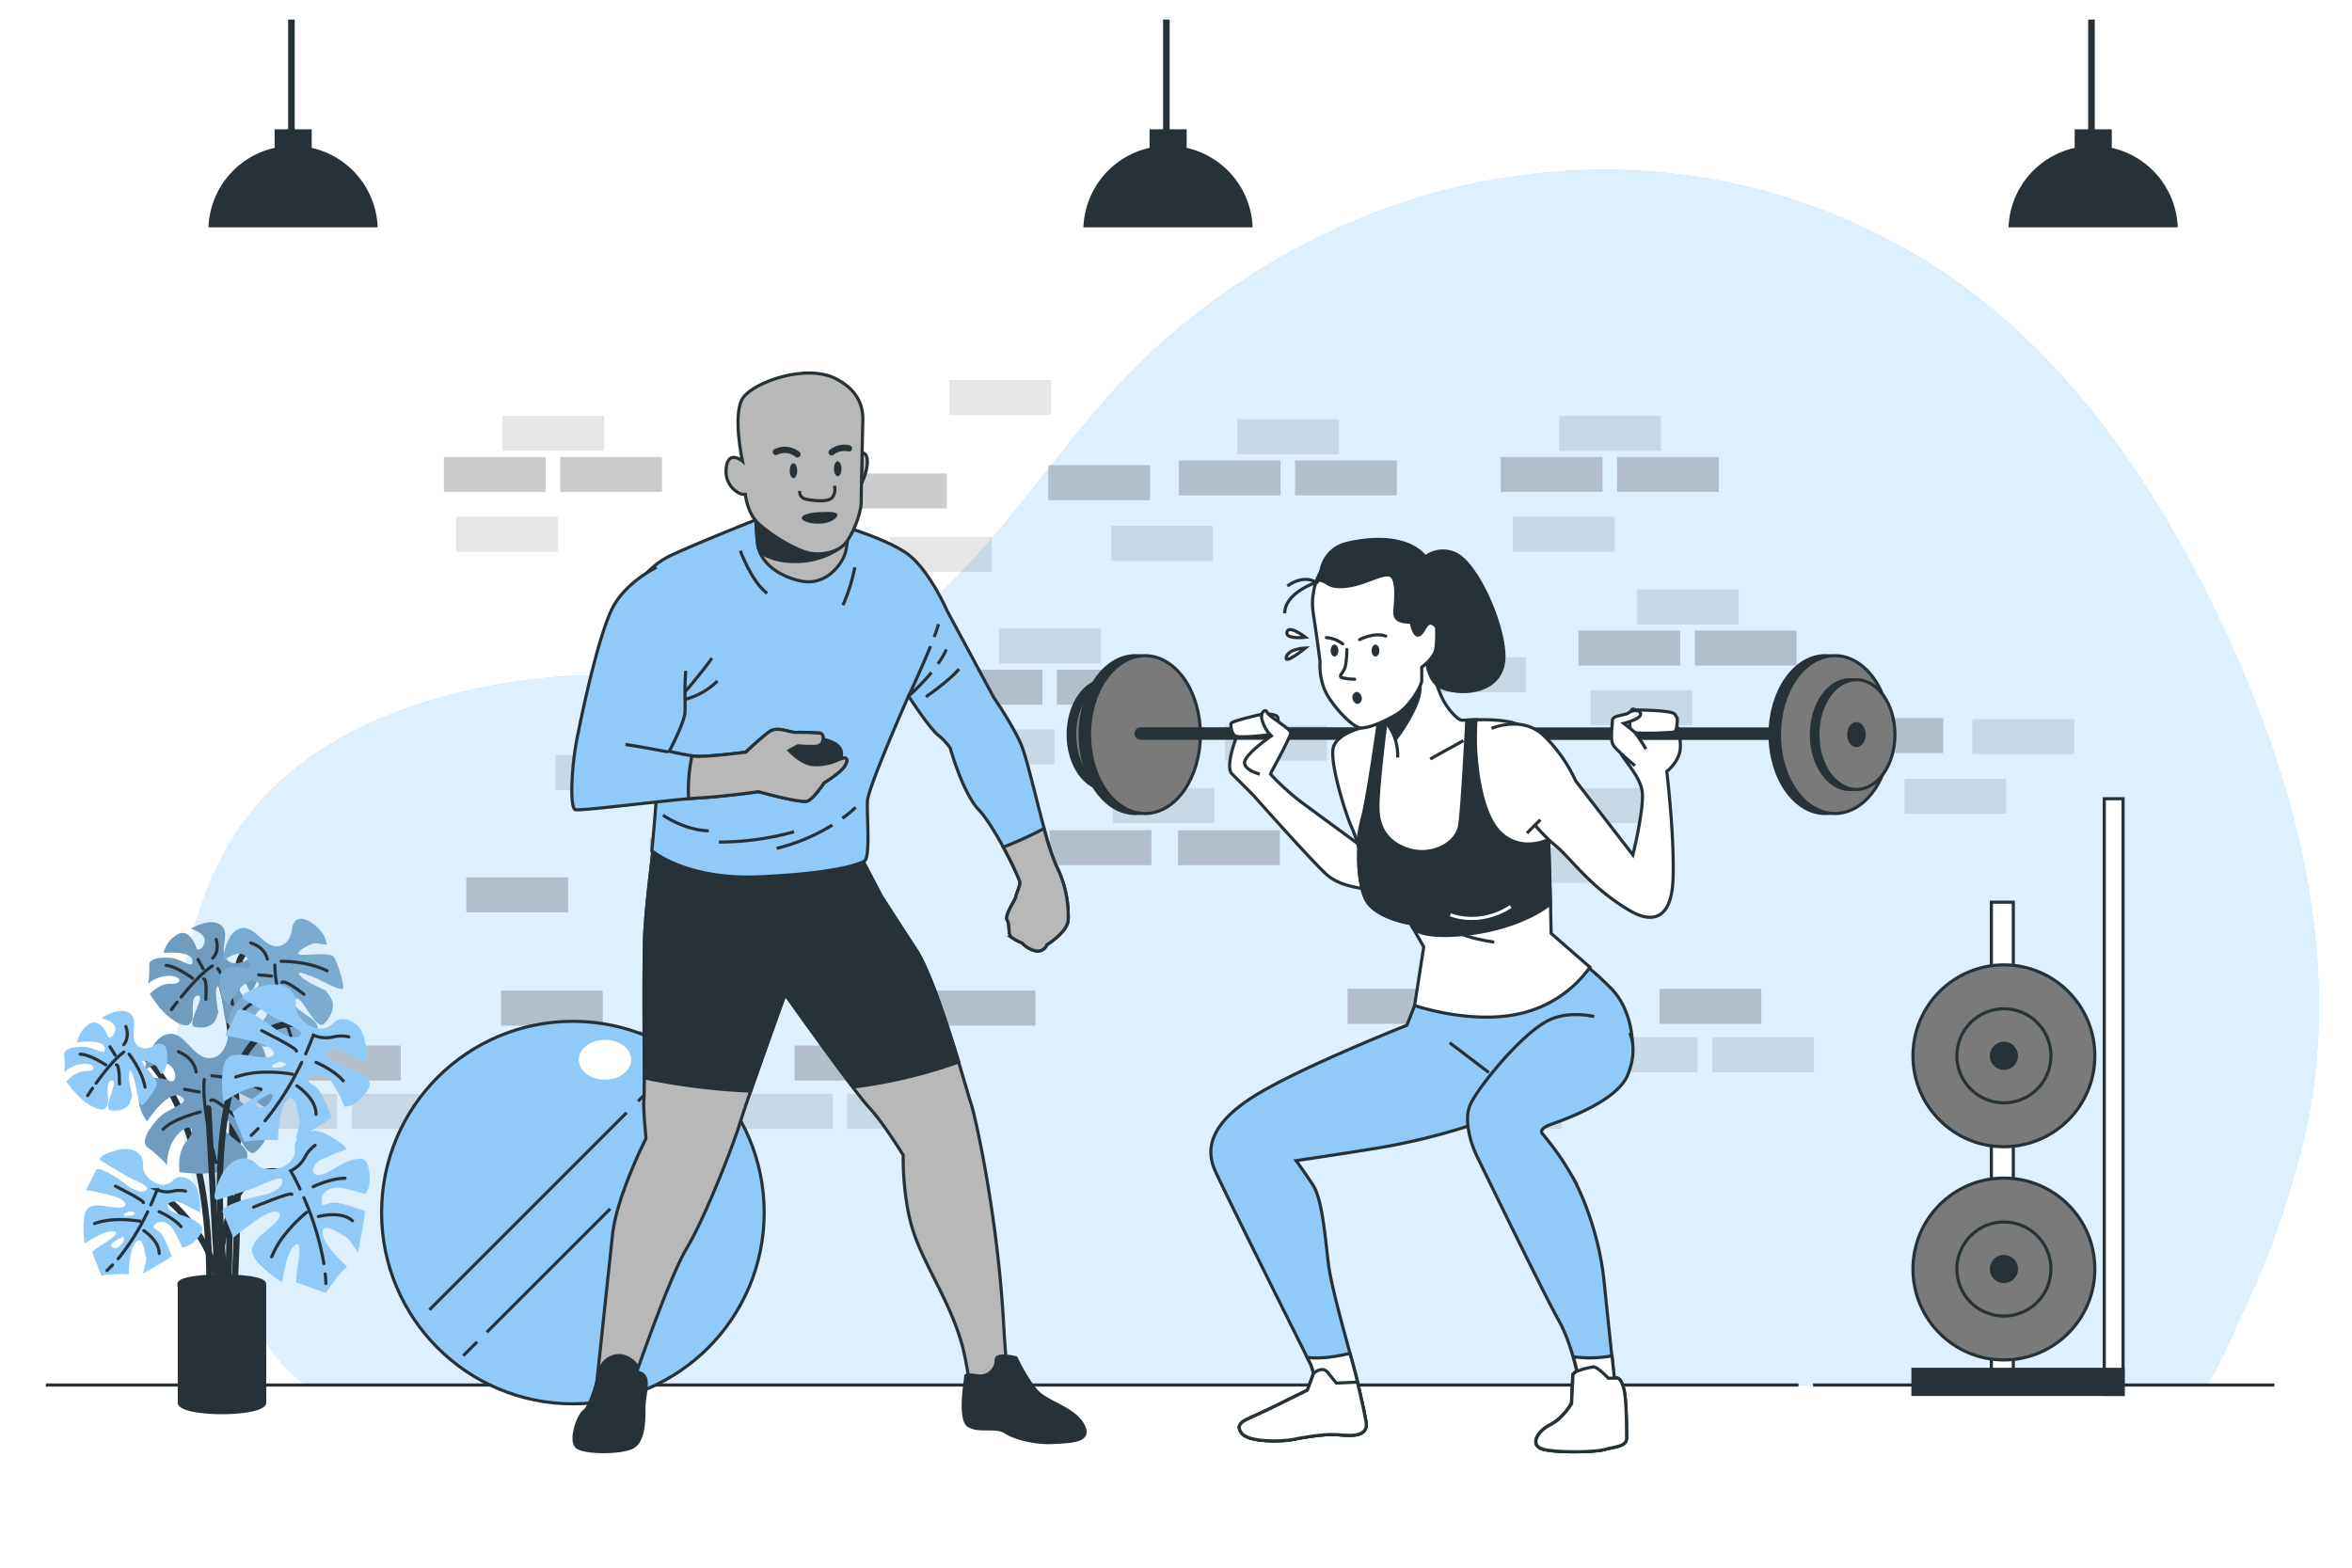 <svg class="animated" id="freepik_stories-coach" xmlns="http://www.w3.org/2000/svg" viewBox="0 0 750 500" version="1.1" xmlns:xlink="http://www.w3.org/1999/xlink" xmlns:svgjs="http://svgjs.com/svgjs"><style>svg#freepik_stories-coach:not(.animated) .animable {opacity: 0;}svg#freepik_stories-coach.animated #freepik--character-2--inject-2 {animation: 1s 1 forwards ease-in fadeIn;animation-delay: 0s;}svg#freepik_stories-coach.animated #freepik--character-1--inject-2 {animation: 1s 1 forwards cubic-bezier(.36,-0.01,.5,1.38) slideDown;animation-delay: 0s;}            @keyframes fadeIn {                0% {                    opacity: 0;                }                100% {                    opacity: 1;                }            }                    @keyframes slideDown {                0% {                    opacity: 0;                    transform: translateY(-30px);                }                100% {                    opacity: 1;                    transform: translateY(0);                }            }        </style><g id="freepik--background-simple--inject-2" class="animable" style="transform-origin: 397.967px 247.937px;"><path d="M682.21,151.9c-20-30.17-45-56.58-77.49-74.11C525.93,35.26,432.6,52.22,368,111.49c-24.39,22.35-41.48,51.34-65,74.55-11.5,11.36-24.62,21.56-40,26.94-26.48,9.25-57.55.59-85.08,2.87-41.22,3.41-87.6,18.84-107.4,58C49.69,314.9,53,369.17,74,409.53c3.34,6.42,17,32.21,25.69,32.21H702.9c2.4,0,9.71-17.77,10.62-19.64a293,293,0,0,0,20.15-54.65c14.91-57.56-.84-117.43-25.83-169.76A378,378,0,0,0,682.21,151.9Z" style="fill: rgb(144, 202, 249); transform-origin: 397.967px 247.937px;" id="els9volsu4d7" class="animable"></path><g id="el99o0risalc7"><path d="M682.21,151.9c-20-30.17-45-56.58-77.49-74.11C525.93,35.26,432.6,52.22,368,111.49c-24.39,22.35-41.48,51.34-65,74.55-11.5,11.36-24.62,21.56-40,26.94-26.48,9.25-57.55.59-85.08,2.87-41.22,3.41-87.6,18.84-107.4,58C49.69,314.9,53,369.17,74,409.53c3.34,6.42,17,32.21,25.69,32.21H702.9c2.4,0,9.71-17.77,10.62-19.64a293,293,0,0,0,20.15-54.65c14.91-57.56-.84-117.43-25.83-169.76A378,378,0,0,0,682.21,151.9Z" style="fill: rgb(255, 255, 255); opacity: 0.7; transform-origin: 397.967px 247.937px;" class="animable"></path></g></g><g id="freepik--Bricks--inject-2" class="animable" style="transform-origin: 368.24px 240.625px;"><g id="eldevr7ld33i8"><rect x="185.61" y="328.81" width="32.45" height="11.16" style="opacity: 0.2; transform-origin: 201.835px 334.39px;" class="animable"></rect></g><g id="el21sih5j195v"><rect x="429.7" y="315.39" width="32.45" height="11.16" style="opacity: 0.2; transform-origin: 445.925px 320.97px;" class="animable"></rect></g><g id="elh50hjclo5vi"><rect x="297.72" y="315.95" width="32.45" height="11.16" style="opacity: 0.2; transform-origin: 313.945px 321.53px;" class="animable"></rect></g><g id="elwo2tty2x9xg"><rect x="159.78" y="315.95" width="32.45" height="11.16" style="opacity: 0.2; transform-origin: 176.005px 321.53px;" class="animable"></rect></g><g id="elw5qas1ptksc"><rect x="529.18" y="315.39" width="32.45" height="11.16" style="opacity: 0.2; transform-origin: 545.405px 320.97px;" class="animable"></rect></g><g id="elcsqvyediqge"><rect x="455.23" y="251.02" width="32.45" height="11.16" style="opacity: 0.2; transform-origin: 471.455px 256.6px;" class="animable"></rect></g><g id="el25emoo9809q"><rect x="334.71" y="264.8" width="32.45" height="11.16" style="opacity: 0.2; transform-origin: 350.935px 270.38px;" class="animable"></rect></g><g id="el29ajvqtfunk"><rect x="207.24" y="267.43" width="32.45" height="11.16" style="opacity: 0.2; transform-origin: 223.465px 273.01px;" class="animable"></rect></g><g id="el78ger0a3q38"><rect x="243.55" y="267.43" width="32.45" height="11.16" style="opacity: 0.2; transform-origin: 259.775px 273.01px;" class="animable"></rect></g><g id="el67efd2pzfk7"><rect x="375.66" y="264.8" width="32.45" height="11.16" style="opacity: 0.2; transform-origin: 391.885px 270.38px;" class="animable"></rect></g><g id="ela2r0ifmcir"><rect x="148.69" y="279.82" width="32.45" height="11.16" style="opacity: 0.2; transform-origin: 164.915px 285.4px;" class="animable"></rect></g><g id="el1517uw63yer"><rect x="508.92" y="330.82" width="32.45" height="11.16" style="opacity: 0.1; transform-origin: 525.145px 336.4px;" class="animable"></rect></g><g id="elb0nn7eyj2l6"><rect x="546" y="330.82" width="32.45" height="11.16" style="opacity: 0.1; transform-origin: 562.225px 336.4px;" class="animable"></rect></g><g id="elyc0h96nh8vn"><rect x="253.35" y="333.46" width="32.45" height="11.16" style="opacity: 0.2; transform-origin: 269.575px 339.04px;" class="animable"></rect></g><g id="el27bvwfzmck1"><rect x="233.08" y="348.89" width="32.45" height="11.16" style="opacity: 0.1; transform-origin: 249.305px 354.47px;" class="animable"></rect></g><g id="eldprw321hp0q"><rect x="270.17" y="348.89" width="32.45" height="11.16" style="opacity: 0.1; transform-origin: 286.395px 354.47px;" class="animable"></rect></g><g id="elmg5xpfb0eu"><rect x="95.35" y="333.46" width="32.45" height="11.16" style="opacity: 0.2; transform-origin: 111.575px 339.04px;" class="animable"></rect></g><g id="elogkceuosuuc"><rect x="75.08" y="348.89" width="32.45" height="11.16" style="opacity: 0.1; transform-origin: 91.305px 354.47px;" class="animable"></rect></g><g id="elfivjzx31zpu"><rect x="112.17" y="348.89" width="32.45" height="11.16" style="opacity: 0.1; transform-origin: 128.395px 354.47px;" class="animable"></rect></g><g id="elaaycqqqr6rs"><rect x="448.61" y="333.46" width="32.45" height="11.16" style="opacity: 0.2; transform-origin: 464.835px 339.04px;" class="animable"></rect></g><g id="elyfpnhl3irw"><rect x="428.34" y="348.89" width="32.45" height="11.16" style="opacity: 0.1; transform-origin: 444.565px 354.47px;" class="animable"></rect></g><g id="el89rzkpyh7v6"><rect x="465.43" y="348.89" width="32.45" height="11.16" style="opacity: 0.1; transform-origin: 481.655px 354.47px;" class="animable"></rect></g><g id="el7bfov7u0x0k"><rect x="226.1" y="284.96" width="32.45" height="11.16" style="opacity: 0.2; transform-origin: 242.325px 290.54px;" class="animable"></rect></g><g id="elf031c2c4ihm"><rect x="205.83" y="300.39" width="32.45" height="11.16" style="opacity: 0.1; transform-origin: 222.055px 305.97px;" class="animable"></rect></g><g id="elpxjvdo4kds"><rect x="242.91" y="300.39" width="32.45" height="11.16" style="opacity: 0.1; transform-origin: 259.135px 305.97px;" class="animable"></rect></g><g id="el9xqitvj8rkw"><rect x="230.42" y="252.66" width="32.45" height="11.16" style="opacity: 0.1; transform-origin: 246.645px 258.24px;" class="animable"></rect></g><g id="eltq1uykt61jb"><rect x="177.11" y="240.84" width="32.45" height="11.16" style="opacity: 0.1; transform-origin: 193.335px 246.42px;" class="animable"></rect></g><g id="elr0it13u559c"><rect x="390.63" y="231.46" width="32.45" height="11.16" style="opacity: 0.1; transform-origin: 406.855px 237.04px;" class="animable"></rect></g><g id="el8968matmuca"><rect x="496.95" y="251.35" width="32.45" height="11.16" style="opacity: 0.1; transform-origin: 513.175px 256.93px;" class="animable"></rect></g><g id="elljpukenl82r"><rect x="475.32" y="270.38" width="32.45" height="11.16" style="opacity: 0.1; transform-origin: 491.545px 275.96px;" class="animable"></rect></g><g id="el3tx5jp9knhk"><rect x="334.26" y="148.36" width="32.45" height="11.16" style="opacity: 0.2; transform-origin: 350.485px 153.94px;" class="animable"></rect></g><g id="elshjdbbzdzwf"><rect x="283.79" y="171.23" width="32.45" height="11.16" style="opacity: 0.1; transform-origin: 300.015px 176.81px;" class="animable"></rect></g><g id="el526yi8bce9t"><rect x="354.35" y="167.73" width="32.45" height="11.16" style="opacity: 0.1; transform-origin: 370.575px 173.31px;" class="animable"></rect></g><g id="el8gfokh7mw7l"><rect x="354.8" y="251.35" width="32.45" height="11.16" style="opacity: 0.1; transform-origin: 371.025px 256.93px;" class="animable"></rect></g><g id="elx91zrd7hnt"><rect x="337.03" y="213.6" width="32.45" height="11.16" style="opacity: 0.2; transform-origin: 353.255px 219.18px;" class="animable"></rect></g><g id="elf2roxe5ounw"><rect x="299.95" y="213.6" width="32.45" height="11.16" style="opacity: 0.2; transform-origin: 316.175px 219.18px;" class="animable"></rect></g><g id="elujhk85ciz2t"><rect x="318.59" y="200.47" width="32.45" height="11.16" style="opacity: 0.1; transform-origin: 334.815px 206.05px;" class="animable"></rect></g><g id="el7s8r55zeiyd"><rect x="269.44" y="151.02" width="32.45" height="11.16" style="opacity: 0.2; transform-origin: 285.665px 156.6px;" class="animable"></rect></g><g id="el9w8eujc932"><rect x="412.96" y="146.84" width="32.45" height="11.16" style="opacity: 0.2; transform-origin: 429.185px 152.42px;" class="animable"></rect></g><g id="elu0dkqvawxc"><rect x="375.88" y="146.84" width="32.45" height="11.16" style="opacity: 0.2; transform-origin: 392.105px 152.42px;" class="animable"></rect></g><g id="ely6q72bvzfu"><rect x="394.52" y="133.71" width="32.45" height="11.16" style="opacity: 0.1; transform-origin: 410.745px 139.29px;" class="animable"></rect></g><g id="elofrn39monns"><rect x="302.74" y="121.2" width="32.45" height="11.16" style="opacity: 0.1; transform-origin: 318.965px 126.78px;" class="animable"></rect></g><g id="elxno19mx5jo"><rect x="303.81" y="232.64" width="32.45" height="11.16" style="opacity: 0.1; transform-origin: 320.035px 238.22px;" class="animable"></rect></g><g id="el4sayxrvx8n4"><rect x="540.42" y="201.11" width="32.45" height="11.16" style="opacity: 0.2; transform-origin: 556.645px 206.69px;" class="animable"></rect></g><g id="eljr2xnq1432e"><rect x="503.33" y="201.11" width="32.45" height="11.16" style="opacity: 0.2; transform-origin: 519.555px 206.69px;" class="animable"></rect></g><g id="elsgttd9ftnhi"><rect x="521.98" y="187.98" width="32.45" height="11.16" style="opacity: 0.1; transform-origin: 538.205px 193.56px;" class="animable"></rect></g><g id="elei91dlimyww"><rect x="507.2" y="220.14" width="32.45" height="11.16" style="opacity: 0.1; transform-origin: 523.425px 225.72px;" class="animable"></rect></g><g id="elv9otjio6ds"><rect x="587.23" y="229.02" width="32.45" height="11.16" style="opacity: 0.2; transform-origin: 603.455px 234.6px;" class="animable"></rect></g><g id="elbb3iujtth9u"><rect x="628.95" y="229.35" width="32.45" height="11.16" style="opacity: 0.1; transform-origin: 645.175px 234.93px;" class="animable"></rect></g><g id="ellno7oo80rfp"><rect x="607.32" y="248.38" width="32.45" height="11.16" style="opacity: 0.1; transform-origin: 623.545px 253.96px;" class="animable"></rect></g><g id="el0ixu1j7dn0g"><rect x="515.64" y="145.74" width="32.45" height="11.16" style="opacity: 0.2; transform-origin: 531.865px 151.32px;" class="animable"></rect></g><g id="elz9x3jz68nu"><rect x="478.55" y="145.74" width="32.45" height="11.16" style="opacity: 0.2; transform-origin: 494.775px 151.32px;" class="animable"></rect></g><g id="elr8whggdz6rn"><rect x="497.2" y="132.61" width="32.45" height="11.16" style="opacity: 0.1; transform-origin: 513.425px 138.19px;" class="animable"></rect></g><g id="el7a5s7q3ai1r"><rect x="482.42" y="164.78" width="32.45" height="11.16" style="opacity: 0.1; transform-origin: 498.645px 170.36px;" class="animable"></rect></g><g id="ell7m29uc3ajc"><rect x="178.64" y="145.74" width="32.45" height="11.16" style="opacity: 0.2; transform-origin: 194.865px 151.32px;" class="animable"></rect></g><g id="elc9wpc7wre0g"><rect x="141.55" y="145.74" width="32.45" height="11.16" style="opacity: 0.2; transform-origin: 157.775px 151.32px;" class="animable"></rect></g><g id="elvzfzbpxqul"><rect x="160.2" y="132.61" width="32.45" height="11.16" style="opacity: 0.1; transform-origin: 176.425px 138.19px;" class="animable"></rect></g><g id="elgr3fbal7e0q"><rect x="145.42" y="164.78" width="32.45" height="11.16" style="opacity: 0.1; transform-origin: 161.645px 170.36px;" class="animable"></rect></g><g id="elcpnfq0h9bcj"><rect x="438.66" y="192.24" width="32.45" height="11.16" style="opacity: 0.2; transform-origin: 454.885px 197.82px;" class="animable"></rect></g><g id="elm559jrgoq5"><rect x="454.11" y="209.64" width="32.45" height="11.16" style="opacity: 0.1; transform-origin: 470.335px 215.22px;" class="animable"></rect></g></g><g id="freepik--Floor--inject-2" class="animable" style="transform-origin: 369.935px 441.74px;"><line x1="578.15" y1="441.74" x2="725.24" y2="441.74" style="fill: none; stroke: rgb(38, 50, 56); stroke-miterlimit: 10; transform-origin: 651.695px 441.74px;" id="elvos0jcyok9" class="animable"></line><line x1="14.63" y1="441.74" x2="573.5" y2="441.74" style="fill: none; stroke: rgb(38, 50, 56); stroke-miterlimit: 10; transform-origin: 294.065px 441.74px;" id="el5xwzyebv7wg" class="animable"></line></g><g id="freepik--Ball--inject-2" class="animable" style="transform-origin: 182.68px 386.74px;"><circle cx="182.68" cy="386.74" r="61" style="fill: rgb(144, 202, 249); stroke: rgb(38, 50, 56); stroke-miterlimit: 10; transform-origin: 182.68px 386.74px;" id="el1ywqejnny9n" class="animable"></circle><line x1="199.83" y1="354.86" x2="136.94" y2="417.75" style="fill: none; stroke: rgb(38, 50, 56); stroke-miterlimit: 10; transform-origin: 168.385px 386.305px;" id="el45j30mqqpuj" class="animable"></line><line x1="215.52" y1="339.17" x2="203.46" y2="351.23" style="fill: none; stroke: rgb(38, 50, 56); stroke-miterlimit: 10; transform-origin: 209.49px 345.2px;" id="elbgc1kn6iy7k" class="animable"></line><line x1="152.14" y1="427.97" x2="147.73" y2="432.39" style="fill: none; stroke: rgb(38, 50, 56); stroke-miterlimit: 10; transform-origin: 149.935px 430.18px;" id="elbjutoy4lyo" class="animable"></line><line x1="194.59" y1="385.53" x2="155.23" y2="424.89" style="fill: none; stroke: rgb(38, 50, 56); stroke-miterlimit: 10; transform-origin: 174.91px 405.21px;" id="eltvf34zuf1j" class="animable"></line><line x1="229.38" y1="350.73" x2="197.85" y2="382.26" style="fill: none; stroke: rgb(38, 50, 56); stroke-miterlimit: 10; transform-origin: 213.615px 366.495px;" id="elg7npxx3vkq6" class="animable"></line><path d="M201.26,338c0,3.51-3.74,6.35-8.34,6.35s-8.35-2.84-8.35-6.35,3.74-6.35,8.35-6.35S201.26,334.47,201.26,338Z" style="fill: rgb(255, 255, 255); transform-origin: 192.915px 338px;" id="elown69lza5b" class="animable"></path></g><g id="freepik--Plant--inject-2" class="animable" style="transform-origin: 69.177px 371.538px;"><path d="M87.07,303.49S76.34,297.54,75.55,311s-2.78,101.28-2.78,101.28" style="fill: none; stroke: rgb(38, 50, 56); stroke-linecap: round; stroke-miterlimit: 10; stroke-width: 2px; transform-origin: 79.92px 357.23px;" id="ella3op78w6c" class="animable"></path><path d="M70,312.23s8.75,19.46,4.77,98.9" style="fill: none; stroke: rgb(38, 50, 56); stroke-linecap: round; stroke-miterlimit: 10; stroke-width: 2px; transform-origin: 72.904px 361.68px;" id="elscid3gegegp" class="animable"></path><path d="M78.57,306.21s-4.1,2.63-6.43-.38,1.58-8.52-1.87-10.87-9.41,1.24-9.41,1.24,4.59,1.34,4.44,3.85S63,303.5,62.65,302.4s-2.48-6.6-6.2-4.31a9.18,9.18,0,0,0-4.29,5.85s8.66-.93,9.19,2.33-3.56-.57-7.13-.78-6.84.32-6.61,2.48a28.2,28.2,0,0,1-.34,5.72,10.67,10.67,0,0,1,7-2.46c3.93.24,3.78,2.74.21,2.53S47.8,317,47.8,317s3.26,5.58,7.4,8.33,5.64,1.77,6.12-.35-.63-7.57,1.88-7.43-4.15,9.45-1,10,5.76-.37,6.6-2.48l.84-2.1s-1.11-5.45-.63-7.57,1.08.06,1.64,2.61.93,8.66,2,8.37,4.59-4.75,5.41-6.5-4.61-7.09-4.54-8.16,4.25,1,4.9,2.08a28.57,28.57,0,0,1,1.28,2.59s2.61-1.64,2.55-6.67S78.57,306.21,78.57,306.21Z" style="fill: rgb(144, 202, 249); transform-origin: 64.76px 310.934px;" id="eldygxx90or6g" class="animable"></path><g id="el73wa6515fzj"><path d="M78.57,306.21s-4.1,2.63-6.43-.38,1.58-8.52-1.87-10.87-9.41,1.24-9.41,1.24,4.59,1.34,4.44,3.85S63,303.5,62.65,302.4s-2.48-6.6-6.2-4.31a9.18,9.18,0,0,0-4.29,5.85s8.66-.93,9.19,2.33-3.56-.57-7.13-.78-6.84.32-6.61,2.48a28.2,28.2,0,0,1-.34,5.72,10.67,10.67,0,0,1,7-2.46c3.93.24,3.78,2.74.21,2.53S47.8,317,47.8,317s3.26,5.58,7.4,8.33,5.64,1.77,6.12-.35-.63-7.57,1.88-7.43-4.15,9.45-1,10,5.76-.37,6.6-2.48l.84-2.1s-1.11-5.45-.63-7.57,1.08.06,1.64,2.61.93,8.66,2,8.37,4.59-4.75,5.41-6.5-4.61-7.09-4.54-8.16,4.25,1,4.9,2.08a28.57,28.57,0,0,1,1.28,2.59s2.61-1.64,2.55-6.67S78.57,306.21,78.57,306.21Z" style="fill: rgb(38, 50, 56); opacity: 0.3; transform-origin: 64.76px 310.934px;" class="animable"></path></g><path d="M57.78,318c2.67-3.31,6.61-7.78,9.92-9.92" style="fill: none; stroke: rgb(38, 50, 56); stroke-linecap: round; stroke-miterlimit: 10; transform-origin: 62.74px 313.04px;" id="elvxsy1h1kexi" class="animable"></path><path d="M54.68,322s.68-.95,1.8-2.38" style="fill: none; stroke: rgb(38, 50, 56); stroke-linecap: round; stroke-miterlimit: 10; transform-origin: 55.58px 320.81px;" id="ela5rdk90quzf" class="animable"></path><path d="M69.44,308.9s4,5.62,4.71,11.4" style="fill: none; stroke: rgb(38, 50, 56); stroke-linecap: round; stroke-miterlimit: 10; transform-origin: 71.795px 314.6px;" id="elnvhzk2aman" class="animable"></path><path d="M64.94,312.23s1.12-.66.7,6.49" style="fill: none; stroke: rgb(38, 50, 56); stroke-linecap: round; stroke-miterlimit: 10; transform-origin: 65.337px 315.467px;" id="elmzjnhz5xlhh" class="animable"></path><path d="M67.85,305.58s2.27-2,1.07-6" style="fill: none; stroke: rgb(38, 50, 56); stroke-linecap: round; stroke-miterlimit: 10; transform-origin: 68.56px 302.58px;" id="elio1ov0drfo9" class="animable"></path><line x1="64.77" y1="308.99" x2="63.16" y2="306.02" style="fill: none; stroke: rgb(38, 50, 56); stroke-linecap: round; stroke-miterlimit: 10; transform-origin: 63.965px 307.505px;" id="eloox2nwnrpq" class="animable"></line><path d="M61.37,312s-5.16-3.89-8.37-4.08" style="fill: none; stroke: rgb(38, 50, 56); stroke-linecap: round; stroke-miterlimit: 10; transform-origin: 57.185px 309.96px;" id="elpm80ynfs9nl" class="animable"></path><path d="M93.19,295.61s-.16,5.9-4.76,6.19-7.46-7.39-12.17-5.54-5.16,10.26-5.16,10.26,4.47-3.67,6.87-1.82,1.85,4.71.56,4.26-8.31-2-8.55,3.27a11.17,11.17,0,0,0,2.93,8.28s5-9.3,8.6-7.61-3,3.17-5.64,6.61-4.34,7.06-2,8.3a34.31,34.31,0,0,1,5.5,4.24,12.91,12.91,0,0,1,2.28-8.65c2.92-3.78,5.32-1.92,2.67,1.51S83,333.75,83,333.75s7.81.53,13.39-1.74,5.61-4.43,3.81-6.37-8-4.53-6.15-6.93,6.63,10.58,9.35,7.76,3.55-6,2-8.31l-1.53-2.27s-6.21-2.6-8-4.53.79-1,3.73.13,9.3,5,9.76,3.69-1.64-7.83-2.83-9.85-10.23-.22-11.26-1,3.86-3.59,5.42-3.49a34.7,34.7,0,0,1,3.47.48s.13-3.73-4.94-7.09S93.19,295.61,93.19,295.61Z" style="fill: rgb(144, 202, 249); transform-origin: 89.691px 313.415px;" id="elmkres4c6cvq" class="animable"></path><g id="el7i8v96291kd"><path d="M93.19,295.61s-.16,5.9-4.76,6.19-7.46-7.39-12.17-5.54-5.16,10.26-5.16,10.26,4.47-3.67,6.87-1.82,1.85,4.71.56,4.26-8.31-2-8.55,3.27a11.17,11.17,0,0,0,2.93,8.28s5-9.3,8.6-7.61-3,3.17-5.64,6.61-4.34,7.06-2,8.3a34.31,34.31,0,0,1,5.5,4.24,12.91,12.91,0,0,1,2.28-8.65c2.92-3.78,5.32-1.92,2.67,1.51S83,333.75,83,333.75s7.81.53,13.39-1.74,5.61-4.43,3.81-6.37-8-4.53-6.15-6.93,6.63,10.58,9.35,7.76,3.55-6,2-8.31l-1.53-2.27s-6.21-2.6-8-4.53.79-1,3.73.13,9.3,5,9.76,3.69-1.64-7.83-2.83-9.85-10.23-.22-11.26-1,3.86-3.59,5.42-3.49a34.7,34.7,0,0,1,3.47.48s.13-3.73-4.94-7.09S93.19,295.61,93.19,295.61Z" style="fill: rgb(38, 50, 56); opacity: 0.2; transform-origin: 89.691px 313.415px;" class="animable"></path></g><path d="M90.82,324.47c-1.49-4.93-3.28-11.93-3.17-16.69" style="fill: none; stroke: rgb(38, 50, 56); stroke-linecap: round; stroke-miterlimit: 10; transform-origin: 89.233px 316.125px;" id="el1y5z2ywlzys" class="animable"></path><path d="M92.74,330.32s-.49-1.34-1.17-3.43" style="fill: none; stroke: rgb(38, 50, 56); stroke-linecap: round; stroke-miterlimit: 10; transform-origin: 92.155px 328.605px;" id="elguo2uhw6ql" class="animable"></path><path d="M89.66,306.59s8.34-.15,14.63,3.05" style="fill: none; stroke: rgb(38, 50, 56); stroke-linecap: round; stroke-miterlimit: 10; transform-origin: 96.975px 308.114px;" id="elzdxbmufcgno" class="animable"></path><path d="M89.92,313.36s.11-1.56,7,3.74" style="fill: none; stroke: rgb(38, 50, 56); stroke-linecap: round; stroke-miterlimit: 10; transform-origin: 93.42px 315.123px;" id="elqotyiiutxq" class="animable"></path><path d="M85.25,305.92s-.48-3.65-5.31-5.19" style="fill: none; stroke: rgb(38, 50, 56); stroke-linecap: round; stroke-miterlimit: 10; transform-origin: 82.595px 303.325px;" id="elhgf6868zz6d" class="animable"></path><line x1="86.56" y1="311.32" x2="82.49" y2="310.92" style="fill: none; stroke: rgb(38, 50, 56); stroke-linecap: round; stroke-miterlimit: 10; transform-origin: 84.525px 311.12px;" id="elp6z7g0wagd9" class="animable"></line><path d="M87.27,316.8s-7.4,2.5-9.79,5.59" style="fill: none; stroke: rgb(38, 50, 56); stroke-linecap: round; stroke-miterlimit: 10; transform-origin: 82.375px 319.595px;" id="el1lx3tdtx4du" class="animable"></path><path d="M43.78,334.87s23.43,15.49,23,75.46" style="fill: none; stroke: rgb(38, 50, 56); stroke-linecap: round; stroke-miterlimit: 10; stroke-width: 2px; transform-origin: 55.283px 372.6px;" id="el7qhnl7sampi" class="animable"></path><path d="M72.67,330.78s-.75,6.79-6.09,6.69-7.9-9.23-13.51-7.55-6.93,11.35-6.93,11.35,5.51-3.81,8.11-1.45,1.69,5.61.23,5-9.39-3.11-10.17,3a12.92,12.92,0,0,0,2.6,9.83s6.63-10.27,10.65-8-3.76,3.38-7.14,7.1-5.68,7.73-3.11,9.39a39.19,39.19,0,0,1,5.95,5.41s-.27-5.68,3.45-9.77,6.31-1.72,2.93,2-2.36,10.07-2.36,10.07,9,1.35,15.6-.74,6.9-4.59,5-7-8.82-6-6.45-8.59,6.65,12.84,10.06,9.84,4.67-6.62,3.12-9.39l-1.56-2.77s-6.92-3.59-8.81-6,1-1.11,4.29.51,10.27,6.63,10.91,5.18-1.15-9.2-2.33-11.63S75.33,342,74.22,341s4.8-3.79,6.59-3.51a38.59,38.59,0,0,1,4,.88s.51-4.3-5-8.66S72.67,330.78,72.67,330.78Z" style="fill: rgb(144, 202, 249); transform-origin: 66.874px 351.147px;" id="elm0p7u6q82rr" class="animable"></path><g id="elxh1r3wc6stm"><path d="M72.67,330.78s-.75,6.79-6.09,6.69-7.9-9.23-13.51-7.55-6.93,11.35-6.93,11.35,5.51-3.81,8.11-1.45,1.69,5.61.23,5-9.39-3.11-10.17,3a12.92,12.92,0,0,0,2.6,9.83s6.63-10.27,10.65-8-3.76,3.38-7.14,7.1-5.68,7.73-3.11,9.39a39.19,39.19,0,0,1,5.95,5.41s-.27-5.68,3.45-9.77,6.31-1.72,2.93,2-2.36,10.07-2.36,10.07,9,1.35,15.6-.74,6.9-4.59,5-7-8.82-6-6.45-8.59,6.65,12.84,10.06,9.84,4.67-6.62,3.12-9.39l-1.56-2.77s-6.92-3.59-8.81-6,1-1.11,4.29.51,10.27,6.63,10.91,5.18-1.15-9.2-2.33-11.63S75.33,342,74.22,341s4.8-3.79,6.59-3.51a38.59,38.59,0,0,1,4,.88s.51-4.3-5-8.66S72.67,330.78,72.67,330.78Z" style="fill: rgb(38, 50, 56); opacity: 0.3; transform-origin: 66.874px 351.147px;" class="animable"></path></g><path d="M67.21,363.85C66,358,64.55,349.78,65.13,344.29" style="fill: none; stroke: rgb(38, 50, 56); stroke-linecap: round; stroke-miterlimit: 10; transform-origin: 66.104px 354.07px;" id="el87u63b11o5x" class="animable"></path><path d="M68.87,370.78s-.44-1.59-1-4.07" style="fill: none; stroke: rgb(38, 50, 56); stroke-linecap: round; stroke-miterlimit: 10; transform-origin: 68.37px 368.745px;" id="el82ns1vbwqi" class="animable"></path><path d="M67.56,343.11s9.63.61,16.59,4.9" style="fill: none; stroke: rgb(38, 50, 56); stroke-linecap: round; stroke-miterlimit: 10; transform-origin: 75.855px 345.56px;" id="el4gcd013azvv" class="animable"></path><path d="M67.22,351s.27-1.79,7.7,5" style="fill: none; stroke: rgb(38, 50, 56); stroke-linecap: round; stroke-miterlimit: 10; transform-origin: 71.07px 353.393px;" id="elovahl8qdlse" class="animable"></path><path d="M62.53,341.92s-.2-4.25-5.64-6.49" style="fill: none; stroke: rgb(38, 50, 56); stroke-linecap: round; stroke-miterlimit: 10; transform-origin: 59.71px 338.675px;" id="el62uztgze9st" class="animable"></path><line x1="63.54" y1="348.28" x2="58.88" y2="347.43" style="fill: none; stroke: rgb(38, 50, 56); stroke-linecap: round; stroke-miterlimit: 10; transform-origin: 61.21px 347.855px;" id="elyy45p89ig6" class="animable"></line><path d="M63.84,354.66S55.05,356.85,52,360.2" style="fill: none; stroke: rgb(38, 50, 56); stroke-linecap: round; stroke-miterlimit: 10; transform-origin: 57.92px 357.43px;" id="elcgpesm19mjb" class="animable"></path><path d="M52.91,382.13S68,393.65,69.59,410.73l-3.18-57.19" style="fill: none; stroke: rgb(38, 50, 56); stroke-linecap: round; stroke-miterlimit: 10; stroke-width: 2px; transform-origin: 61.25px 382.135px;" id="el6uapqe59wdv" class="animable"></path><path d="M89.45,373.79c-19.86-3.57-19.86,36.94-19.86,36.94" style="fill: none; stroke: rgb(38, 50, 56); stroke-linecap: round; stroke-miterlimit: 10; stroke-width: 2px; transform-origin: 79.52px 392.149px;" id="elobh72bhjldr" class="animable"></path><path d="M72,410.33s-11.51-83.8,21.85-83.8" style="fill: none; stroke: rgb(38, 50, 56); stroke-linecap: round; stroke-miterlimit: 10; stroke-width: 2px; transform-origin: 81.966px 368.43px;" id="elkez9r1lsd1" class="animable"></path><path d="M81.88,371.38c-2.71-3.05-8.47-3.05-11.86,4.75s-.34,6.44-.34,6.44,6.44-2,10.51-3.39,9.49-4.75,9.83-2.71-2.71,4.07-6.44,4.75S70,384.61,71,386.64s3.39,8.14,3.39,8.14A86.1,86.1,0,0,1,83.58,388c4.41-2.72,7.12-1.7,4.74,1.35s-9.15,6.45-7.79,10.52S90,409,90,409s1-8.48,3.39-11.19,2.37.34,1.7,5.09a54.89,54.89,0,0,0-.68,6.1l9.49,3.39a66.48,66.48,0,0,1,5.09-6.78l1.69-1.7s-7.46-6.44-7.8-10.51,5.09,0,6.79.68,4.4,5.43,4.4,5.43,1.7-7.8,2-10.52l.34-2.71s-7.12-2.71-9.84-2.71-4.06,2-4.06-.68,2.71-4.41,5.76-4.07a52.9,52.9,0,0,1,8.14,2s2-1.7,1.35-6.78-2.37-5.09-6.44-3.73-6.78,4.4-9.83,4.4-1.36-3.73.68-4.74,7.12-3,8.13-3.39-5.42-5.09-8.81-5.77-7.78,1.71-7.46,5.09C94.77,373.08,84.6,374.43,81.88,371.38Z" style="fill: rgb(144, 202, 249); transform-origin: 93.155px 386.542px;" id="elsws6buti3cq" class="animable"></path><path d="M103.71,406.29c.1,1,.17,2,.21,3.07" style="fill: none; stroke: rgb(38, 50, 56); stroke-linecap: round; stroke-miterlimit: 10; transform-origin: 103.815px 407.825px;" id="el5xte185mwd" class="animable"></path><path d="M96.9,382a90.28,90.28,0,0,1,6.38,21" style="fill: none; stroke: rgb(38, 50, 56); stroke-linecap: round; stroke-miterlimit: 10; transform-origin: 100.09px 392.5px;" id="elrq2vqymtv8s" class="animable"></path><path d="M95.68,379.23c-1.68-3.61-3-5.81-3-5.81a10.07,10.07,0,0,0,4.41-4.07,11.38,11.38,0,0,1,3.39-4.07" style="fill: none; stroke: rgb(38, 50, 56); stroke-linecap: round; stroke-miterlimit: 10; transform-origin: 96.58px 372.255px;" id="el2uktc5tjie2" class="animable"></path><path d="M80.87,385s12.2-5.09,12.2-4.07" style="fill: none; stroke: rgb(38, 50, 56); stroke-linecap: round; stroke-miterlimit: 10; transform-origin: 86.97px 382.897px;" id="elgyxgcfj6we6" class="animable"></path><path d="M99.85,378.5s5.43-2.71,10.18-2.71" style="fill: none; stroke: rgb(38, 50, 56); stroke-linecap: round; stroke-miterlimit: 10; transform-origin: 104.94px 377.145px;" id="el9gbrwih092d" class="animable"></path><path d="M97.82,386.64a46.78,46.78,0,0,0-6.44,6.44,29.31,29.31,0,0,0-4.75,7.8" style="fill: none; stroke: rgb(38, 50, 56); stroke-linecap: round; stroke-miterlimit: 10; transform-origin: 92.225px 393.76px;" id="elw3zgie2m4mm" class="animable"></path><path d="M101.55,388s7.12-2,10.85,1.35" style="fill: none; stroke: rgb(38, 50, 56); stroke-linecap: round; stroke-miterlimit: 10; transform-origin: 106.975px 388.379px;" id="elh4otyaj5w6" class="animable"></path><path d="M114.45,342.18c-3.69-2.18-7.78-2.23-9.78-4.53s1.93-3.47,4-2.6,7,3.37,7.9,3.92.28-7.43-1.43-10.44-6.39-4.75-8.73-2.3c-4.93,5.18-12.63-1.61-12.1-5.66s-3.25-8.4-11.36-5.85-5.09,4-5.09,4,5.76,3.53,9.45,5.72,9.81,4,8.49,5.64-4.85.62-7.8-1.75-11.46-8-12.33-5.92-3.92,7.9-3.92,7.9a86.3,86.3,0,0,1,11.12,2.47c4.94,1.55,5.95,4.26,2.09,4.47s-10.86-2.69-13,1-.69,13.17-.69,13.17,7.07-4.79,10.68-4.77,1.3,2-2.73,4.61a56.11,56.11,0,0,0-5.06,3.49l3.67,9.39a67.55,67.55,0,0,1,8.45-.6l2.39.17s0-9.86,2.83-12.78,3.33,3.84,3.93,5.56-1.2,6.89-1.2,6.89,7-3.84,9.27-5.36l2.27-1.52s-2.62-7.15-4.4-9.2-4.2-1.74-2.16-3.52,5.11-.84,6.85,1.68a52.52,52.52,0,0,1,3.8,7.48s2.62.43,6-3.42S118.14,344.37,114.45,342.18ZM82.36,353c-2.71-1.36,3.73-4.07,3.73-4.07C88.46,348.63,85.07,354.39,82.36,353Zm4.57-12.66c-1.16-.58,2.31-1.74,2.31-1.74C94.25,339.61,88.08,341,86.93,340.38Z" style="fill: rgb(144, 202, 249); transform-origin: 94.339px 339.05px;" id="elpycw9ntvdm" class="animable"></path><path d="M82.29,359.94c-.71.75-1.43,1.47-2.18,2.17" style="fill: none; stroke: rgb(38, 50, 56); stroke-linecap: round; stroke-miterlimit: 10; transform-origin: 81.2px 361.025px;" id="elqio5rnkcwjn" class="animable"></path><path d="M96.2,338.84a89.84,89.84,0,0,1-11.68,18.6" style="fill: none; stroke: rgb(38, 50, 56); stroke-linecap: round; stroke-miterlimit: 10; transform-origin: 90.36px 348.14px;" id="el44m8gi4585c" class="animable"></path><path d="M97.46,336.14c1.62-3.64,2.46-6,2.46-6a10,10,0,0,0,6,.66,11.36,11.36,0,0,1,5.29-.11" style="fill: none; stroke: rgb(38, 50, 56); stroke-linecap: round; stroke-miterlimit: 10; transform-origin: 104.335px 333.14px;" id="eln87vbti8nx" class="animable"></path><path d="M83.43,328.7s11.84,5.88,11.08,6.55" style="fill: none; stroke: rgb(38, 50, 56); stroke-linecap: round; stroke-miterlimit: 10; transform-origin: 88.987px 331.975px;" id="elpt660b3r3ip" class="animable"></path><path d="M100.74,338.81s5.61,2.32,8.72,5.9" style="fill: none; stroke: rgb(38, 50, 56); stroke-linecap: round; stroke-miterlimit: 10; transform-origin: 105.1px 341.76px;" id="elachyka8pb68" class="animable"></path><path d="M93.27,342.61a46.83,46.83,0,0,0-9.09-.64,29.23,29.23,0,0,0-9,1.53" style="fill: none; stroke: rgb(38, 50, 56); stroke-linecap: round; stroke-miterlimit: 10; transform-origin: 84.225px 342.726px;" id="elj3tsift3jl9" class="animable"></path><path d="M94.69,346.32s6.2,4,6.08,9.08" style="fill: none; stroke: rgb(38, 50, 56); stroke-linecap: round; stroke-miterlimit: 10; transform-origin: 97.731px 350.86px;" id="eltf9pzmn1dke" class="animable"></path><path d="M61.76,389.17c-3-1.76-6.26-1.8-7.87-3.66s1.55-2.79,3.24-2.09,5.62,2.72,6.36,3.16.23-6-1.15-8.4-5.14-3.83-7-1.85c-4,4.17-10.16-1.3-9.73-4.55S43,365,36.43,367.07s-4.09,3.19-4.09,3.19,4.63,2.84,7.6,4.6,7.9,3.26,6.84,4.54-3.9.5-6.28-1.41-9.22-6.45-9.92-4.76-3.16,6.35-3.16,6.35a69.6,69.6,0,0,1,9,2c4,1.25,4.78,3.43,1.68,3.6S29.31,383,27.55,386s-.55,10.6-.55,10.6,5.69-3.86,8.59-3.85,1,1.62-2.2,3.72a46.77,46.77,0,0,0-4.07,2.8l3,7.56a54,54,0,0,1,6.81-.48l1.92.13s0-7.93,2.28-10.28,2.68,3.09,3.16,4.48-1,5.54-1,5.54,5.63-3.09,7.46-4.31l1.83-1.23s-2.11-5.75-3.54-7.4-3.38-1.4-1.74-2.83,4.11-.68,5.52,1.35a43.06,43.06,0,0,1,3,6s2.11.34,4.84-2.75S64.73,390.92,61.76,389.17ZM35.94,397.9c-2.19-1.09,3-3.28,3-3.28C40.85,394.35,38.12,399,35.94,397.9Zm3.67-10.19c-.93-.46,1.86-1.39,1.86-1.39C45.5,387.09,40.54,388.18,39.61,387.71Z" style="fill: rgb(144, 202, 249); transform-origin: 45.552px 386.641px;" id="eln9baprh3s2" class="animable"></path><path d="M35.88,403.46c-.57.6-1.15,1.18-1.75,1.74" style="fill: none; stroke: rgb(38, 50, 56); stroke-linecap: round; stroke-miterlimit: 10; transform-origin: 35.005px 404.33px;" id="elq8wcqw4dojq" class="animable"></path><path d="M47.08,386.48a72.34,72.34,0,0,1-9.41,15" style="fill: none; stroke: rgb(38, 50, 56); stroke-linecap: round; stroke-miterlimit: 10; transform-origin: 42.375px 393.98px;" id="elx5uh2iqrh89" class="animable"></path><path d="M48.09,384.3c1.3-2.93,2-4.86,2-4.86a8,8,0,0,0,4.79.53,9.18,9.18,0,0,1,4.27-.08" style="fill: none; stroke: rgb(38, 50, 56); stroke-linecap: round; stroke-miterlimit: 10; transform-origin: 53.62px 381.87px;" id="el93ct4aitw4s" class="animable"></path><path d="M36.8,378.31s9.53,4.74,8.91,5.27" style="fill: none; stroke: rgb(38, 50, 56); stroke-linecap: round; stroke-miterlimit: 10; transform-origin: 41.27px 380.945px;" id="el776frndf3gf" class="animable"></path><path d="M50.73,386.45s4.51,1.87,7,4.75" style="fill: none; stroke: rgb(38, 50, 56); stroke-linecap: round; stroke-miterlimit: 10; transform-origin: 54.23px 388.825px;" id="elk6o16r37ey8" class="animable"></path><path d="M44.71,389.51A38.12,38.12,0,0,0,37.4,389a23.61,23.61,0,0,0-7.24,1.23" style="fill: none; stroke: rgb(38, 50, 56); stroke-linecap: round; stroke-miterlimit: 10; transform-origin: 37.435px 389.608px;" id="elx4j1mdp84b" class="animable"></path><path d="M45.86,392.49s5,3.26,4.9,7.31" style="fill: none; stroke: rgb(38, 50, 56); stroke-linecap: round; stroke-miterlimit: 10; transform-origin: 48.311px 396.145px;" id="eljvcg0uaai1" class="animable"></path><path d="M49.65,333.17s-3.73,2.72-6.11,0,1-8.13-2.37-10.17-8.82,1.7-8.82,1.7,4.41,1,4.41,3.39-2,3.39-2.37,2.37-2.72-6.1-6.11-3.73a8.73,8.73,0,0,0-3.73,5.77s8.14-1.36,8.82,1.69-3.39-.34-6.78-.34-6.44.68-6.1,2.71a27.49,27.49,0,0,1,0,5.43,10.07,10.07,0,0,1,6.44-2.71c3.73,0,3.73,2.37.34,2.37S21.16,345,21.16,345s3.39,5.09,7.46,7.46,5.43,1.36,5.77-.68-1-7.12,1.35-7.12-3.39,9.16-.34,9.5,5.43-.68,6.11-2.72l.68-2s-1.36-5.09-1-7.12,1,0,1.69,2.37,1.36,8.14,2.38,7.8,4.07-4.75,4.74-6.44-4.74-6.44-4.74-7.46,4.07.68,4.74,1.69a26.39,26.39,0,0,1,1.36,2.38s2.37-1.7,2-6.44S49.65,333.17,49.65,333.17Z" style="fill: rgb(144, 202, 249); transform-origin: 36.932px 338.308px;" id="eliic9dz0s52" class="animable"></path><path d="M30.65,345.47c2.34-3.27,5.82-7.72,8.82-9.92" style="fill: none; stroke: rgb(38, 50, 56); stroke-linecap: round; stroke-miterlimit: 10; transform-origin: 35.06px 340.51px;" id="el5ohcbrsljty" class="animable"></path><path d="M27.94,349.45s.6-.94,1.57-2.36" style="fill: none; stroke: rgb(38, 50, 56); stroke-linecap: round; stroke-miterlimit: 10; transform-origin: 28.725px 348.27px;" id="eljm9mzw3fsr" class="animable"></path><path d="M41.17,336.23s4.07,5.08,5.08,10.51" style="fill: none; stroke: rgb(38, 50, 56); stroke-linecap: round; stroke-miterlimit: 10; transform-origin: 43.71px 341.485px;" id="elxzwqvydspip" class="animable"></path><path d="M37.1,339.62s1-.68,1,6.1" style="fill: none; stroke: rgb(38, 50, 56); stroke-linecap: round; stroke-miterlimit: 10; transform-origin: 37.6px 342.661px;" id="elm5zf0lpc6qq" class="animable"></path><path d="M39.47,333.17s2-2,.68-5.76" style="fill: none; stroke: rgb(38, 50, 56); stroke-linecap: round; stroke-miterlimit: 10; transform-origin: 40.035px 330.29px;" id="el3xa206zn7m4" class="animable"></path><line x1="36.76" y1="336.56" x2="35.06" y2="333.85" style="fill: none; stroke: rgb(38, 50, 56); stroke-linecap: round; stroke-miterlimit: 10; transform-origin: 35.91px 335.205px;" id="el8h117pyf6a" class="animable"></line><path d="M33.71,339.62s-5.09-3.39-8.14-3.39" style="fill: none; stroke: rgb(38, 50, 56); stroke-linecap: round; stroke-miterlimit: 10; transform-origin: 29.64px 337.925px;" id="elwp3ik4csv" class="animable"></path><path d="M83.74,446.87h.15V409.64c0-1.21-5.9-2.19-13.17-2.19s-13.16,1-13.16,2.19c0,.14.12.8.12,1v36.22h.15a.74.74,0,0,0-.15.41c0,1.54,5.87,2.78,13.1,2.78s13.11-1.24,13.11-2.78A.74.74,0,0,0,83.74,446.87Z" style="fill: rgb(38, 50, 56); stroke: rgb(38, 50, 56); stroke-linecap: round; stroke-miterlimit: 10; stroke-width: 2px; transform-origin: 70.725px 428.75px;" id="elbwfgqxenp4j" class="animable"></path></g><g id="freepik--Weights--inject-2" class="animable" style="transform-origin: 643.5px 349.74px;"><rect x="671" y="254.74" width="6" height="190" style="fill: rgb(255, 255, 255); stroke: rgb(38, 50, 56); stroke-miterlimit: 10; transform-origin: 674px 349.74px;" id="el44ltcinovn5" class="animable"></rect><rect x="635" y="287.74" width="7" height="151" style="fill: rgb(255, 255, 255); stroke: rgb(38, 50, 56); stroke-miterlimit: 10; transform-origin: 638.5px 363.24px;" id="el8ierzaytuuw" class="animable"></rect><circle cx="639" cy="336.74" r="29" style="fill: rgb(122, 122, 122); stroke: rgb(38, 50, 56); stroke-miterlimit: 10; transform-origin: 639px 336.74px;" id="elwsec6fl5ll" class="animable"></circle><circle cx="639" cy="336.74" r="15" style="fill: rgb(122, 122, 122); stroke: rgb(38, 50, 56); stroke-miterlimit: 10; transform-origin: 639px 336.74px;" id="elijobfe7zzzi" class="animable"></circle><circle cx="639" cy="336.74" r="4" style="fill: rgb(38, 50, 56); stroke: rgb(38, 50, 56); stroke-miterlimit: 10; transform-origin: 639px 336.74px;" id="elpbs7r5kbdvg" class="animable"></circle><circle cx="639" cy="404.74" r="29" style="fill: rgb(122, 122, 122); stroke: rgb(38, 50, 56); stroke-miterlimit: 10; transform-origin: 639px 404.74px;" id="elyi1la792i3" class="animable"></circle><circle cx="639" cy="404.74" r="15" style="fill: rgb(122, 122, 122); stroke: rgb(38, 50, 56); stroke-miterlimit: 10; transform-origin: 639px 404.74px;" id="el5s19z0uwhh" class="animable"></circle><circle cx="639" cy="404.74" r="4" style="fill: rgb(38, 50, 56); stroke: rgb(38, 50, 56); stroke-miterlimit: 10; transform-origin: 639px 404.74px;" id="elmop7w44ma8" class="animable"></circle><rect x="610" y="436.74" width="67" height="8" style="fill: rgb(38, 50, 56); stroke: rgb(38, 50, 56); stroke-miterlimit: 10; transform-origin: 643.5px 440.74px;" id="el51ryfwyv8ht" class="animable"></rect></g><g id="freepik--character-2--inject-2" class="animable" style="transform-origin: 472.43px 317.536px;"><path d="M451.11,320.66,448.63,327s-33.55,13.28-48.19,22.29-16,17.11-13.06,23.87S418,435.28,418,435.28l.9,2.7-2,5.4s-13.06,6.53-16.66,8.11-6.53,2.7-4.28,5.63,12.83,2.7,16.21,2,10.13-1.81,13.74-1.58,10.58,1.35,9.68-4.05-2.48-11.26-2.93-13.74-7.88-27.47-9-36.25-1.93-21-5.08-25.71-5.28-7.62-5.28-7.62,12.52-1.83,23.42-3.6a204.76,204.76,0,0,0,32.87-7.88s17.79-6.08,27.92-6.76,18.69-4.28,21.62-10.81,1.35-19.14-5.4-25.89-7.66-6.76-7.66-6.76a63.56,63.56,0,0,1-26.57,8.11c-14.86.9-24.54-2-24.54-2Z" style="fill: rgb(144, 202, 249); stroke: rgb(38, 50, 56); stroke-miterlimit: 10; transform-origin: 453.326px 384.019px;" id="elf6lj5rnewbe" class="animable"></path><path d="M425.89,457.57c3.6.23,10.58,1.35,9.68-4.05s-2.48-11.26-2.93-13.74c-.14-.8-1-3.94-2.17-8.13-6.82,1.64-11.14,1.62-13.64,1.27l1.18,2.36.9,2.7-2,5.4s-13.06,6.53-16.66,8.11-6.53,2.7-4.28,5.63,12.83,2.7,16.21,2S422.28,457.34,425.89,457.57Z" style="fill: rgb(255, 255, 255); stroke: rgb(38, 50, 56); stroke-miterlimit: 10; transform-origin: 415.416px 445.609px;" id="eltqtqdm4nj3" class="animable"></path><path d="M432.85,440.81l-6.74.32-2.7-3.38c-1.8-2.25-4.5.23-4.5.23l-2,5.4s-13.06,6.53-16.66,8.11-6.53,2.7-4.28,5.63,12.83,2.7,16.21,2,10.13-1.81,13.74-1.58,10.58,1.35,9.68-4.05C434.78,448.76,433.46,443.65,432.85,440.81Z" style="fill: rgb(255, 255, 255); stroke: rgb(38, 50, 56); stroke-miterlimit: 10; transform-origin: 415.431px 448.187px;" id="elrwwke9b5dia" class="animable"></path><line x1="462.27" y1="332.57" x2="474.75" y2="342.06" style="fill: rgb(255, 255, 255); stroke: rgb(38, 50, 56); stroke-miterlimit: 10; transform-origin: 468.51px 337.315px;" id="el4apljynzbff" class="animable"></line><path d="M433,269.09s-11.09-8.12-17.33-12.73a77.27,77.27,0,0,1-10.57-9.5L409.93,233l-15.19.81s-4.34,10.58-1.9,13l6.78,6.78s18.72,21.16,23.6,25.5,14.64,4.61,14.64,4.61l-3.79-14.38Z" style="fill: rgb(255, 255, 255); stroke: rgb(38, 50, 56); stroke-miterlimit: 10; transform-origin: 414.978px 258.35px;" id="el2ytfhys9yd6" class="animable"></path><path d="M434.89,231.94s-8.33,1.8-9.68,6.31,3.6,20.49,5.63,25.22a40.28,40.28,0,0,1,2.48,7s-.68,10.58,2.25,16.43,14.19,7.66,14.19,7.66L454,302l-2.92,18.69s17.56,6.08,33.1,2.7A37.51,37.51,0,0,0,507,308.5l-12.38-10.81s-.45-25.22-1.13-37.15-1.35-23-6.3-27.7-19.82-2.93-21.17-3.15-4.73-3.83-6.31-7.43-4.72-12.16-4.72-12.16-5,1.35-5.86,4.73-4.5,8.33-7.43,10.81S434.89,231.94,434.89,231.94Z" style="fill: rgb(255, 255, 255); stroke: rgb(38, 50, 56); stroke-miterlimit: 10; transform-origin: 465.99px 267.256px;" id="elv780m3n4ljk" class="animable"></path><path d="M452.75,218.2s.81,3.24-2.44,9.19a52,52,0,0,1-4.86,7.84l-4.6-7S451.4,219.55,452.75,218.2Z" style="fill: rgb(38, 50, 56); stroke: rgb(38, 50, 56); stroke-linecap: round; stroke-miterlimit: 10; transform-origin: 446.845px 226.715px;" id="elutipmr8pkb" class="animable"></path><path d="M493.77,267.79c-2.55,1.11-9.44,3.32-15.19-2.07-7.21-6.76-8.11-25.45-8.11-29.73,0-3.14.12-5.43.19-6.43-1.14,0-2.14.08-2.93.11-.24,4.69-1.41,27.08-2.21,33.12-.9,6.76-9.23,10.13-15.76,8.33s-10.36-6.3-10.36-13.73,2.7-28.15,2.7-28.15l-2.48.45s-3.6,25.67-5.18,31.07a50.69,50.69,0,0,0-1.49,8.33c.28.91.37,1.36.37,1.36s-.68,10.58,2.25,16.43,14.19,7.66,14.19,7.66l.84,1.47c1,1.1,4.74,3.29,17.17,1.91,13.66-1.52,23.14-6.7,26.6-9.65C494.23,282.27,494,274.43,493.77,267.79Z" style="fill: rgb(38, 50, 56); stroke: rgb(38, 50, 56); stroke-miterlimit: 10; transform-origin: 463.66px 263.801px;" id="el7b1bq9txa67" class="animable"></path><path d="M465.12,297.44s2.62,1.74,11.36,3.05" style="fill: rgb(255, 255, 255); stroke: rgb(38, 50, 56); stroke-miterlimit: 10; transform-origin: 470.8px 298.965px;" id="elv1surgptjzg" class="animable"></path><path d="M462.5,291.76s9.17,3.93,19.22-2.63" style="fill: none; stroke: rgb(255, 255, 255); stroke-miterlimit: 10; transform-origin: 472.11px 291.029px;" id="elfvqw9hx94x" class="animable"></path><path d="M451.56,180.37s4.95-7,12.38-3.82,16.67,25,15.54,34.45-12.16,11-19.14,8.56-5.4-13.52-6.53-20.27S451.56,180.37,451.56,180.37Z" style="fill: rgb(38, 50, 56); stroke: rgb(38, 50, 56); stroke-miterlimit: 10; transform-origin: 465.567px 198.154px;" id="el13xopjh2yeqi" class="animable"></path><path d="M475.61,232.33s9.95-4.44,16.93,2.54a48.08,48.08,0,0,1,9.91,14.18l18.24,23.62s3.83-15.6,2.92-20.55-5.85-9.69-6.75-11.94,1.58-11.26,1.58-11.26,14.41.23,15.08.23,2.71,5.85,2.25,9.9-4.27,7-4.27,7,2.47,20.49,2,34.22-7.26,14.06-13.93,10.08C507.2,283,501.32,274.27,496.37,270a55.57,55.57,0,0,1-7.21-7.21" style="fill: rgb(255, 255, 255); stroke: rgb(38, 50, 56); stroke-miterlimit: 10; transform-origin: 505.723px 260.739px;" id="elppit0hsks8l" class="animable"></path><line x1="491.19" y1="261.44" x2="486.91" y2="265.72" style="fill: none; stroke: rgb(38, 50, 56); stroke-miterlimit: 10; transform-origin: 489.05px 263.58px;" id="el6w4f6s33v1e" class="animable"></line><line x1="456.06" y1="242.07" x2="466.64" y2="236.22" style="fill: none; stroke: rgb(38, 50, 56); stroke-miterlimit: 10; transform-origin: 461.35px 239.145px;" id="elqt6ovua9s1d" class="animable"></line><path d="M441.65,230.14s4.25,3.94,4.05,11.48" style="fill: none; stroke: rgb(38, 50, 56); stroke-miterlimit: 10; transform-origin: 443.678px 235.88px;" id="eltock3wafs8l" class="animable"></path><path d="M508.36,324.2c-4.09-.8-9.68-1.14-14.47,1.19-8.78,4.28-22.52,21.39-25,26.8s.67,13.73,2,16.43,21.85,45,26.12,52.47c3,5.29,4.95,12.51,5.8,16.24a4.26,4.26,0,0,0-1.29,1.1l-.45,9.23s-2.71,4.73-6.76,6.76-6.53,6.3-2.7,7.65,16.89,1.13,20,.23,7-.9,7-3.6,0-12.39-.9-15.77-2-3.37-2-3.37h-1c-.41-4-2.11-20.33-3.28-31.53-1.36-12.83-6.08-25.9-10.36-33.33a89.14,89.14,0,0,0-9-12.83s-2-1.58,2.25-3.15,21.39-7.43,24.77-16c3-7.49,1.09-12.22.57-13.28" style="fill: rgb(144, 202, 249); stroke: rgb(38, 50, 56); stroke-miterlimit: 10; transform-origin: 494.352px 393.314px;" id="elh7ysn3615mm" class="animable"></path><path d="M511.68,462.3c3.15-.9,7-.9,7-3.6s0-12.39-.9-15.77-2-3.37-2-3.37h-1c-.13-1.29-.4-3.87-.74-7.14a37.86,37.86,0,0,1-12.35.29c.51,1.78.91,3.39,1.19,4.62a4.26,4.26,0,0,0-1.29,1.1l-.45,9.23s-2.71,4.73-6.76,6.76-6.53,6.3-2.7,7.65S508.53,463.2,511.68,462.3Z" style="fill: rgb(255, 255, 255); stroke: rgb(38, 50, 56); stroke-miterlimit: 10; transform-origin: 504.227px 447.724px;" id="elrzkdo9vu99" class="animable"></path><path d="M511.68,462.3c3.15-.9,7-.9,7-3.6s0-12.39-.9-15.77-2-3.37-2-3.37h-2.92s-3.38-3.61-4.73-3.61a27.61,27.61,0,0,0-5.24,1.38,4.26,4.26,0,0,0-1.29,1.1l-.45,9.23s-2.71,4.73-6.76,6.76-6.53,6.3-2.7,7.65S508.53,463.2,511.68,462.3Z" style="fill: rgb(255, 255, 255); stroke: rgb(38, 50, 56); stroke-miterlimit: 10; transform-origin: 504.232px 449.489px;" id="elml0d0u49ko" class="animable"></path><ellipse cx="352.89" cy="234.29" rx="12.28" ry="17.5" style="fill: rgb(38, 50, 56); stroke: rgb(38, 50, 56); stroke-linecap: round; stroke-miterlimit: 10; transform-origin: 352.89px 234.29px;" id="elumtjz1i96dc" class="animable"></ellipse><ellipse cx="354.97" cy="234.29" rx="12.28" ry="17.5" style="fill: rgb(122, 122, 122); stroke: rgb(38, 50, 56); stroke-miterlimit: 10; transform-origin: 354.97px 234.29px;" id="el5mxpi1rwjfj" class="animable"></ellipse><path d="M357.43,234.29c0,1.93-1.1,3.5-2.46,3.5s-2.45-1.57-2.45-3.5,1.1-3.5,2.45-3.5S357.43,232.35,357.43,234.29Z" style="fill: rgb(122, 122, 122); stroke: rgb(38, 50, 56); stroke-miterlimit: 10; transform-origin: 354.975px 234.29px;" id="elg4k5bmw4ktp" class="animable"></path><ellipse cx="362.1" cy="234.29" rx="17.67" ry="25.17" style="fill: rgb(38, 50, 56); stroke: rgb(38, 50, 56); stroke-linecap: round; stroke-miterlimit: 10; transform-origin: 362.1px 234.29px;" id="eluoxht4cog2o" class="animable"></ellipse><ellipse cx="365.1" cy="234.29" rx="17.67" ry="25.17" style="fill: rgb(122, 122, 122); stroke: rgb(38, 50, 56); stroke-miterlimit: 10; transform-origin: 365.1px 234.29px;" id="ellf01fk54iz" class="animable"></ellipse><path d="M574.76,236H493.63c-2.25-3-6.08-4-5-4h86.1a2,2,0,0,1,0,4Z" style="fill: rgb(38, 50, 56); transform-origin: 532.586px 234px;" id="elavlff1itj4n" class="animable"></path><path d="M433.2,232.19a7.89,7.89,0,0,1,2-.05,1.91,1.91,0,0,0-.83-.19H363.76a2,2,0,0,0,0,4h62.81A11.7,11.7,0,0,1,433.2,232.19Z" style="fill: rgb(38, 50, 56); transform-origin: 398.48px 233.95px;" id="elgn7mt9g0g6b" class="animable"></path><ellipse cx="582.1" cy="234.29" rx="17.67" ry="25.17" style="fill: rgb(38, 50, 56); stroke: rgb(38, 50, 56); stroke-miterlimit: 10; transform-origin: 582.1px 234.29px;" id="el64v3gesq5xm" class="animable"></ellipse><ellipse cx="585.1" cy="234.29" rx="17.67" ry="25.17" style="fill: rgb(122, 122, 122); stroke: rgb(38, 50, 56); stroke-miterlimit: 10; transform-origin: 585.1px 234.29px;" id="elpmph4raiajb" class="animable"></ellipse><ellipse cx="589.89" cy="234.29" rx="12.28" ry="17.5" style="fill: rgb(38, 50, 56); stroke: rgb(38, 50, 56); stroke-miterlimit: 10; transform-origin: 589.89px 234.29px;" id="el62k67vfhtn" class="animable"></ellipse><ellipse cx="591.97" cy="234.29" rx="12.28" ry="17.5" style="fill: rgb(122, 122, 122); stroke: rgb(38, 50, 56); stroke-miterlimit: 10; transform-origin: 591.97px 234.29px;" id="elcy25sybn54l" class="animable"></ellipse><path d="M594.43,234.29c0,1.93-1.1,3.5-2.46,3.5s-2.45-1.57-2.45-3.5,1.1-3.5,2.45-3.5S594.43,232.35,594.43,234.29Z" style="fill: rgb(38, 50, 56); stroke: rgb(38, 50, 56); stroke-linecap: round; stroke-miterlimit: 10; transform-origin: 591.975px 234.29px;" id="el8haicujhfkt" class="animable"></path><path d="M402.83,227.69s-10,2.22-10.23,3a4.69,4.69,0,0,0,1.11,3.94c1.11,1,12.44-.37,13.43-.74s.49-3.2.37-4.81S402.83,227.69,402.83,227.69Z" style="fill: rgb(255, 255, 255); stroke: rgb(38, 50, 56); stroke-miterlimit: 10; transform-origin: 400.135px 231.334px;" id="el0e12dhybmxxp" class="animable"></path><path d="M405.05,246.86s6.52-11.78,6.52-13.13-7-5.18-7.51-6.53-2.34,0-1.6,2.46a12.05,12.05,0,0,0,1.84,3.82l1.11,1.23s-6.53,4.44-8.25,7.52,4.56,4.68,4.56,4.68" style="fill: rgb(255, 255, 255); stroke: rgb(38, 50, 56); stroke-miterlimit: 10; transform-origin: 404.216px 236.788px;" id="el341l7jzt6b9" class="animable"></path><path d="M521.59,226.44s11.67,0,12.48,1.36l.8,1.35s0,4-1,4.28-10.07.67-12.68.22-1-5.4-1-6.75S521.59,226.44,521.59,226.44Z" style="fill: rgb(255, 255, 255); stroke: rgb(38, 50, 56); stroke-miterlimit: 10; transform-origin: 527.284px 230.004px;" id="elpg931c4w0n" class="animable"></path><path d="M524.87,238.91a52.39,52.39,0,0,0-3.51-5.26c-.9-.9-3.6-2.93-3.6-2.93s5.4-1.35,5.4-2.92-2.7-1.36-3.82-.45-5.18.67-5.18,2.47-.9,6.31.45,8.11,6.75,6.3,6.75,6.3" style="fill: rgb(255, 255, 255); stroke: rgb(38, 50, 56); stroke-miterlimit: 10; transform-origin: 519.368px 235.436px;" id="el82v3oookno8" class="animable"></path><path d="M421.21,182.18A21.12,21.12,0,0,0,418.68,195c1.35,8.78,2.25,16,2.25,16a20.41,20.41,0,0,0,1.58,9.23c2,4.5,8.78,11.94,11.48,11.94s7-1.81,11.26-4.28,8.11-9.24,8.11-10.81V212.8s4.05-2.93,4.5-5.85a41.62,41.62,0,0,0,.23-7s1.12-9.68-4.06-18-16.61-8.57-24.77-6.53C425.75,176.3,423,178.92,421.21,182.18Z" style="fill: rgb(255, 255, 255); stroke: rgb(38, 50, 56); stroke-linecap: round; stroke-miterlimit: 10; transform-origin: 438.361px 203.262px;" id="el8mvsyr46bqp" class="animable"></path><path d="M429.29,173.35a10.77,10.77,0,0,0-8.08,8.83c-.26,1.26-1.15,2.34-1.56,3.57l.16,0s.22-1.13,2-.45,2.48,2.47,8.34,1.57,11.48-4.72,13.51-3.15,1.35,7.66,1.12,11.49,5.18,3.15,5.18,3.15.9,5.18,2.7,4.05,2.26-5.85,5.41-2.48c0,0,2.6-12.6-2.58-20.93S437.45,171.31,429.29,173.35Z" style="fill: rgb(38, 50, 56); stroke: rgb(38, 50, 56); stroke-linecap: round; stroke-miterlimit: 10; transform-origin: 439.186px 187.308px;" id="el2j23ipc7v6y" class="animable"></path><path d="M439.85,207.5c0,1.05-.56,1.9-1.24,1.9s-1.24-.85-1.24-1.9.56-1.91,1.24-1.91S439.85,206.45,439.85,207.5Z" style="fill: rgb(38, 50, 56); transform-origin: 438.61px 207.495px;" id="ely8nldrh2roq" class="animable"></path><path d="M426.79,207.5c0,1.05-.56,1.9-1.24,1.9s-1.24-.85-1.24-1.9.56-1.91,1.24-1.91S426.79,206.45,426.79,207.5Z" style="fill: rgb(38, 50, 56); transform-origin: 425.55px 207.495px;" id="elc6htp95t89r" class="animable"></path><path d="M429.49,207.17a31.75,31.75,0,0,1-.45,5.18c-.45,2.25-2.7,3.38-.9,3.83a18.3,18.3,0,0,0,3.83.45" style="fill: none; stroke: rgb(38, 50, 56); stroke-linecap: round; stroke-miterlimit: 10; transform-origin: 429.711px 211.9px;" id="el1ofxhiivpb" class="animable"></path><path d="M434.19,222.33a1.74,1.74,0,0,1-1.09,2.15c-.8.14-1.59-.58-1.78-1.62a1.74,1.74,0,0,1,1.09-2.15C433.21,220.57,434,221.29,434.19,222.33Z" style="fill: rgb(38, 50, 56); transform-origin: 432.755px 222.595px;" id="elcr3t3dyi1i6" class="animable"></path><path d="M433.54,204s4.73-2.48,8.33-1.13" style="fill: none; stroke: rgb(38, 50, 56); stroke-linecap: round; stroke-miterlimit: 10; transform-origin: 437.705px 203.234px;" id="elov2jbqnziv9" class="animable"></path><path d="M428.14,205.37a9.5,9.5,0,0,0-5.18-2" style="fill: none; stroke: rgb(38, 50, 56); stroke-linecap: round; stroke-miterlimit: 10; transform-origin: 425.55px 204.37px;" id="el9rx7r3nqhma" class="animable"></path><path d="M410.5,186.89c5.68-3.93,9.15-1.14,9.15-1.14s-10,3.33-10,9.88" style="fill: none; stroke: rgb(38, 50, 56); stroke-miterlimit: 10; transform-origin: 414.65px 190.21px;" id="elpaygtsl23ul" class="animable"></path><path d="M416.28,203.25s-5.69-4.35-5.93-1.43C410.17,204,416.28,203.25,416.28,203.25Z" style="fill: rgb(255, 255, 255); stroke: rgb(38, 50, 56); stroke-linecap: round; stroke-miterlimit: 10; transform-origin: 413.313px 202.093px;" id="elo19c8vnm82" class="animable"></path><path d="M416.28,206.67s-5.39.18-6.11,2.87S416.28,206.67,416.28,206.67Z" style="fill: rgb(255, 255, 255); stroke: rgb(38, 50, 56); stroke-linecap: round; stroke-miterlimit: 10; transform-origin: 413.198px 208.472px;" id="elzwjlq8r2y2m" class="animable"></path></g><g id="freepik--character-1--inject-2" class="animable animator-active" style="transform-origin: 264.182px 290.981px;"><path d="M208.67,268.07s-2.34,17.67-3,28.33,0,52.34-.34,54.34.67,12.33.67,12.33-9.33,18.33-10.67,30.67-5.33,50-5.33,50l11-.34s12-35.33,18-45.33,15-33.33,17-40,14.33-41,14.33-41,22,31,26.67,36,11,15.33,11,15.33-.33,13.67,3.33,24.67,12,22.67,15.67,36.67c1.15,4.38,2.67,14.33,2.67,14.33l12-2s-.9-6.82-1.67-20.33c-2-35.34-9.33-67-10.33-69.67S299,313.4,292,302.74s-11-17-11-17l-7.33-14a305.62,305.62,0,0,1-36.34,2.66C220,274.4,208.67,268.07,208.67,268.07Z" style="fill: rgb(184, 184, 184); stroke: rgb(38, 50, 56); stroke-miterlimit: 10; transform-origin: 255.835px 356.07px;" id="elt5x9tpawnjb" class="animable"></path><path d="M292,302.74c-7-10.67-11-17-11-17l-7.33-14a305.62,305.62,0,0,1-36.34,2.66c-17.33,0-28.66-6.33-28.66-6.33s-2.34,17.67-3,28.33c-.51,8.19-.24,34.61-.24,47.38A208.41,208.41,0,0,0,239.38,348c4.32-12.48,11-30.94,11-30.94s13.49,19,21.58,29.65a158.47,158.47,0,0,0,33.77-8C302,326.56,296.45,309.52,292,302.74Z" style="fill: rgb(38, 50, 56); stroke: rgb(38, 50, 56); stroke-miterlimit: 10; transform-origin: 255.544px 308.035px;" id="elujdekdesk6" class="animable"></path><path d="M324,433.07s-6.33-1.67-6.33.67v.07a5.13,5.13,0,0,1-6,5c-2-.32-3.73-.45-3.73.13,0,1.34-2.31,13.79,1,15.79s8.67,0,11.67,2,9.66,3.66,15.33,3.33,12.33-.33,9.33-5.67-11.33-7-14.66-10.66S324,433.07,324,433.07Z" style="fill: rgb(38, 50, 56); stroke: rgb(38, 50, 56); stroke-miterlimit: 10; transform-origin: 326.585px 446.297px;" id="elxzkewjir5n" class="animable"></path><path d="M203,435.4s-3.33-4.33-7.67-2.66A6.39,6.39,0,0,0,191,438.4s-2.67,10.34-4.67,11.67-5,10-2,11.67,13,1.66,17,0,4-8.67,4-12.34,1-6.33.67-9a2.79,2.79,0,0,0-2.67-2.66Z" style="fill: rgb(38, 50, 56); stroke: rgb(38, 50, 56); stroke-miterlimit: 10; transform-origin: 194.564px 447.673px;" id="elc9sd9v37jb" class="animable"></path><path d="M245.39,164.07s-22.41,8.81-31.48,13.09S199.56,191,199.56,197.31s9.32,49.85,9.82,51.62-1.51,22.41-1.51,22.41,10.83,9.31,34,8.31,31.73-3.78,33.74-5,.76-14.6,1-19.14S289.71,222,289.71,222s6.54,10.08,9.31,12.34a20,20,0,0,1,4,4.28s4,14.35,9.07,19.64S325,279.9,325.21,281.16s-1.26,4-1.26,4.78-3.78,6-2.77,7.55,0,4.54,1.51,5.54A23.43,23.43,0,0,0,326,300.8a8.19,8.19,0,0,0,4.53,2.52,3.09,3.09,0,0,0,3.27-2s6.55-4,6.8-7.81a35.23,35.23,0,0,0-3.78-17.37c-3.52-7.3-8.56-32.73-11.33-39s-8.56-14.6-8.56-14.6L302,194.79s-6-13.85-13.34-18.63-19.64-8.31-24.93-9.82S245.39,164.07,245.39,164.07Z" style="fill: rgb(144, 202, 249); stroke: rgb(38, 50, 56); stroke-miterlimit: 10; transform-origin: 270.095px 233.706px;" id="elkoa069w8ogj" class="animable"></path><path d="M241.11,161.8a79,79,0,0,0,.5,11.84c.76,5.29,5.79,9.82,13.35,11.58s12.08-3.78,13.85-7.05,1.51-9.32,1.51-9.32a14.58,14.58,0,0,1-15.61,1.26A111.51,111.51,0,0,1,241.11,161.8Z" style="fill: rgb(184, 184, 184); stroke: rgb(38, 50, 56); stroke-miterlimit: 10; transform-origin: 255.7px 173.679px;" id="elvnhunusqfu" class="animable"></path><path d="M265.31,171.3a14,14,0,0,1-10.6-1.19,119.75,119.75,0,0,1-12.94-7.83l-.68.18a76.13,76.13,0,0,0,.52,11.18,10.12,10.12,0,0,0,.74,2.56,20.15,20.15,0,0,0,8.24,2.75c12.34,1.24,18.85-5.54,18.85-5.54Z" style="fill: rgb(38, 50, 56); stroke: rgb(38, 50, 56); stroke-linecap: round; stroke-miterlimit: 10; transform-origin: 255.251px 170.691px;" id="el416eaor0heo" class="animable"></path><path d="M236.07,175.65s3.53,9.82,8.56,13.6" style="fill: none; stroke: rgb(38, 50, 56); stroke-miterlimit: 10; transform-origin: 240.35px 182.45px;" id="elk06h74p1cpj" class="animable"></path><path d="M272.58,180.94A57.61,57.61,0,0,1,268.81,193" style="fill: none; stroke: rgb(38, 50, 56); stroke-miterlimit: 10; transform-origin: 270.695px 186.97px;" id="elpjoecl9y2u" class="animable"></path><path d="M299.1,211.73a27.92,27.92,0,0,0,2.69-4.6" style="fill: none; stroke: rgb(38, 50, 56); stroke-miterlimit: 10; transform-origin: 300.445px 209.43px;" id="elqjof1psnoil" class="animable"></path><path d="M296.74,206.09c-3,7.34-7,15.89-7,15.89a67.75,67.75,0,0,0,7.29-7.51" style="fill: none; stroke: rgb(38, 50, 56); stroke-miterlimit: 10; transform-origin: 293.385px 214.035px;" id="el6jeh4hb0t3v" class="animable"></path><path d="M299.27,199.07c-.33,1.16-.81,2.57-1.39,4.11" style="fill: none; stroke: rgb(38, 50, 56); stroke-miterlimit: 10; transform-origin: 298.575px 201.125px;" id="el5lvd80mqoof" class="animable"></path><path d="M295.25,222.24s7.05-4.79,10.57-8.82" style="fill: none; stroke: rgb(38, 50, 56); stroke-miterlimit: 10; transform-origin: 300.535px 217.83px;" id="eljbvevl5yuek" class="animable"></path><path d="M332.93,264.25a127.79,127.79,0,0,1-13,5.95,95.88,95.88,0,0,1,5.29,11c.25,1.26-1.26,4-1.26,4.78s-3.78,6-2.77,7.55,0,4.54,1.51,5.54A23.43,23.43,0,0,0,326,300.8a8.19,8.19,0,0,0,4.53,2.52,3.09,3.09,0,0,0,3.27-2s6.55-4,6.8-7.81a35.23,35.23,0,0,0-3.78-17.37A80.68,80.68,0,0,1,332.93,264.25Z" style="fill: rgb(184, 184, 184); stroke: rgb(38, 50, 56); stroke-miterlimit: 10; transform-origin: 330.28px 283.796px;" id="ellzpvpubjup" class="animable"></path><path d="M217.94,221.23s5.79-6.55,9.07-11.33" style="fill: none; stroke: rgb(38, 50, 56); stroke-miterlimit: 10; transform-origin: 222.475px 215.565px;" id="el58ufh7umm0h" class="animable"></path><path d="M218.7,223a23.08,23.08,0,0,0,10.07-5.79" style="fill: none; stroke: rgb(38, 50, 56); stroke-miterlimit: 10; transform-origin: 223.735px 220.105px;" id="elt9dhmoetot" class="animable"></path><path d="M211.4,260s6.79,4.78,14.6,5" style="fill: none; stroke: rgb(38, 50, 56); stroke-miterlimit: 10; transform-origin: 218.7px 262.5px;" id="el327sok3atz" class="animable"></path><path d="M265.42,263.14a61.46,61.46,0,0,1-17.76,7.44" style="fill: none; stroke: rgb(38, 50, 56); stroke-miterlimit: 10; transform-origin: 256.54px 266.86px;" id="elxosl7ifjayp" class="animable"></path><path d="M272.84,257.49a35,35,0,0,1-4.21,3.48" style="fill: none; stroke: rgb(38, 50, 56); stroke-miterlimit: 10; transform-origin: 270.735px 259.23px;" id="el90nrpl77z3" class="animable"></path><path d="M229.27,268.57a89.5,89.5,0,0,0,23.92-3.28" style="fill: none; stroke: rgb(38, 50, 56); stroke-miterlimit: 10; transform-origin: 241.23px 266.93px;" id="elumvilhkldf" class="animable"></path><path d="M274.83,144.52s1.75-.5,1.75,2.89a17.18,17.18,0,0,1-2,7Z" style="fill: rgb(184, 184, 184); stroke: rgb(38, 50, 56); stroke-miterlimit: 10; transform-origin: 275.58px 149.452px;" id="el8t422a54zfm" class="animable"></path><path d="M236.74,147.06s-4.47-3.76-5.18,2.12,4.24,8.47,5.18,8.47h.94s.47,5.88,4.23,9.41,12.24,8.7,16.47,9.4,8.7-.47,11.06-3.05,5.17-9.65,5.17-13.18.47-21.4.47-24,1.41-10.12-8.23-15.29-26.35.94-29.88,5.88S236.74,147.06,236.74,147.06Z" style="fill: rgb(184, 184, 184); stroke: rgb(38, 50, 56); stroke-miterlimit: 10; transform-origin: 253.321px 147.817px;" id="elbqi74n4dl95" class="animable"></path><path d="M255,156.58a2.39,2.39,0,0,0,1.88,2.59c2.12.47,7.06,1.17,8.47-.47a4.19,4.19,0,0,0,.71-3.77" style="fill: none; stroke: rgb(38, 50, 56); stroke-miterlimit: 10; transform-origin: 260.61px 157.329px;" id="elvm6kto5lz8s" class="animable"></path><path d="M264.44,163.29s-7.77-.23-8.71,1.65,7.76,3.45,10.82.23C268.44,163.19,264.44,163.29,264.44,163.29Z" style="fill: rgb(38, 50, 56); transform-origin: 261.358px 165.153px;" id="el83gnchm408n" class="animable"></path><path d="M254.21,150.13c0,1.32-.54,2.38-1.19,2.38s-1.19-1.06-1.19-2.38.53-2.37,1.19-2.37S254.21,148.82,254.21,150.13Z" style="fill: rgb(38, 50, 56); transform-origin: 253.02px 150.135px;" id="elf2t5zaowwk5" class="animable"></path><path d="M268.32,149.53c0,1.32-.54,2.38-1.19,2.38s-1.19-1.06-1.19-2.38.53-2.38,1.19-2.38S268.32,148.22,268.32,149.53Z" style="fill: rgb(38, 50, 56); transform-origin: 267.13px 149.53px;" id="elti4fu6ooip8" class="animable"></path><path d="M247.4,144.15a6.47,6.47,0,0,1,6.89.75" style="fill: none; stroke: rgb(38, 50, 56); stroke-linecap: round; stroke-miterlimit: 10; stroke-width: 2px; transform-origin: 250.845px 144.193px;" id="elucznxv7poab" class="animable"></path><path d="M265.19,144.27A6.43,6.43,0,0,1,270.7,143" style="fill: none; stroke: rgb(38, 50, 56); stroke-linecap: round; stroke-miterlimit: 10; stroke-width: 2px; transform-origin: 267.945px 143.551px;" id="elwcig6c843an" class="animable"></path><path d="M262.51,235.83s5.29.76,5.79,4-3,6.3-6.29,8.31-13.35-4.78-14.86-9.06S262.51,235.83,262.51,235.83Z" style="fill: rgb(38, 50, 56); stroke: rgb(38, 50, 56); stroke-miterlimit: 10; transform-origin: 257.701px 242.112px;" id="elyaqk03guiiq" class="animable"></path><path d="M209.38,180.94s-9.06,4.28-13.6,12.09-10.07,33.74-11.83,42.8-2.27,21.91-.5,22.41,31-3.27,39.53-3.77,18.88-2,18.88-2,13.6,3.78,15.62,3,5.28-5.79,5.28-5.79,5.29-3.27,6.55-5.29,1-3.27-1.51-2.26a17.48,17.48,0,0,1-8.06,1.76c-4,0-8.06-4.53-8.06-4.53l2.77-1.51s4.79.5,6.55,0,2-3.78.5-4a76.23,76.23,0,0,0-7.8-.25c-2,0-5.79-2-8.31-.26s-7.56,6.55-7.56,6.55-13.34,1.76-16.61,1.26-7.81-1.51-7.81-1.51,4.78-9.07,5-12.34-.26-6,.25-13.34" style="fill: rgb(144, 202, 249); stroke: rgb(38, 50, 56); stroke-miterlimit: 10; transform-origin: 226.199px 219.613px;" id="elj1o3dk9iwah" class="animable"></path><path d="M212.93,239.82s-8.09-1.59-13.48-2.38" style="fill: none; stroke: rgb(38, 50, 56); stroke-miterlimit: 10; transform-origin: 206.19px 238.63px;" id="el6nz6uqhnct8" class="animable"></path><path d="M267.8,242.13a17.48,17.48,0,0,1-8.06,1.76c-4,0-8.06-4.53-8.06-4.53l2.77-1.51s4.79.5,6.55,0,2-3.78.5-4a76.23,76.23,0,0,0-7.8-.25c-2,0-5.79-2-8.31-.26s-7.56,6.55-7.56,6.55-13.34,1.76-16.61,1.26l-.56-.09a50.48,50.48,0,0,0-1.06,13.7c1.32-.12,2.47-.21,3.38-.26,8.56-.51,18.88-2,18.88-2s13.6,3.78,15.62,3,5.28-5.79,5.28-5.79,5.29-3.27,6.55-5.29S270.32,241.12,267.8,242.13Z" style="fill: rgb(184, 184, 184); stroke: rgb(38, 50, 56); stroke-miterlimit: 10; transform-origin: 244.781px 244.117px;" id="elcxqi64wa5zk" class="animable"></path></g><g id="freepik--lamp-3--inject-2" class="animable" style="transform-origin: 667.455px 39.37px;"><path d="M672.9,47.56V41.74h-5.43v-35h-1.09v35h-4.31v5.82A26.5,26.5,0,0,0,641,72h52.91A26.51,26.51,0,0,0,672.9,47.56Z" style="fill: rgb(38, 50, 56); stroke: rgb(38, 50, 56); stroke-miterlimit: 10; transform-origin: 667.455px 39.37px;" id="elgsjxanowx5t" class="animable"></path></g><g id="freepik--lamp-2--inject-2" class="animable" style="transform-origin: 372.455px 39.37px;"><path d="M377.9,47.56V41.74h-5.43v-35h-1.09v35h-4.31v5.82A26.5,26.5,0,0,0,346,72h52.91A26.51,26.51,0,0,0,377.9,47.56Z" style="fill: rgb(38, 50, 56); stroke: rgb(38, 50, 56); stroke-miterlimit: 10; transform-origin: 372.455px 39.37px;" id="elp6e583k86tn" class="animable"></path></g><g id="freepik--lamp-1--inject-2" class="animable" style="transform-origin: 93.455px 39.37px;"><path d="M98.9,47.56V41.74H93.47v-35H92.38v35H88.07v5.82A26.5,26.5,0,0,0,67,72h52.91A26.51,26.51,0,0,0,98.9,47.56Z" style="fill: rgb(38, 50, 56); stroke: rgb(38, 50, 56); stroke-miterlimit: 10; transform-origin: 93.455px 39.37px;" id="el7cekh4ehfp8" class="animable"></path></g><defs>     <filter id="active" height="200%">         <feMorphology in="SourceAlpha" result="DILATED" operator="dilate" radius="2"></feMorphology>                <feFlood flood-color="#32DFEC" flood-opacity="1" result="PINK"></feFlood>        <feComposite in="PINK" in2="DILATED" operator="in" result="OUTLINE"></feComposite>        <feMerge>            <feMergeNode in="OUTLINE"></feMergeNode>            <feMergeNode in="SourceGraphic"></feMergeNode>        </feMerge>    </filter>    <filter id="hover" height="200%">        <feMorphology in="SourceAlpha" result="DILATED" operator="dilate" radius="2"></feMorphology>                <feFlood flood-color="#ff0000" flood-opacity="0.5" result="PINK"></feFlood>        <feComposite in="PINK" in2="DILATED" operator="in" result="OUTLINE"></feComposite>        <feMerge>            <feMergeNode in="OUTLINE"></feMergeNode>            <feMergeNode in="SourceGraphic"></feMergeNode>        </feMerge>            <feColorMatrix type="matrix" values="0   0   0   0   0                0   1   0   0   0                0   0   0   0   0                0   0   0   1   0 "></feColorMatrix>    </filter></defs></svg>